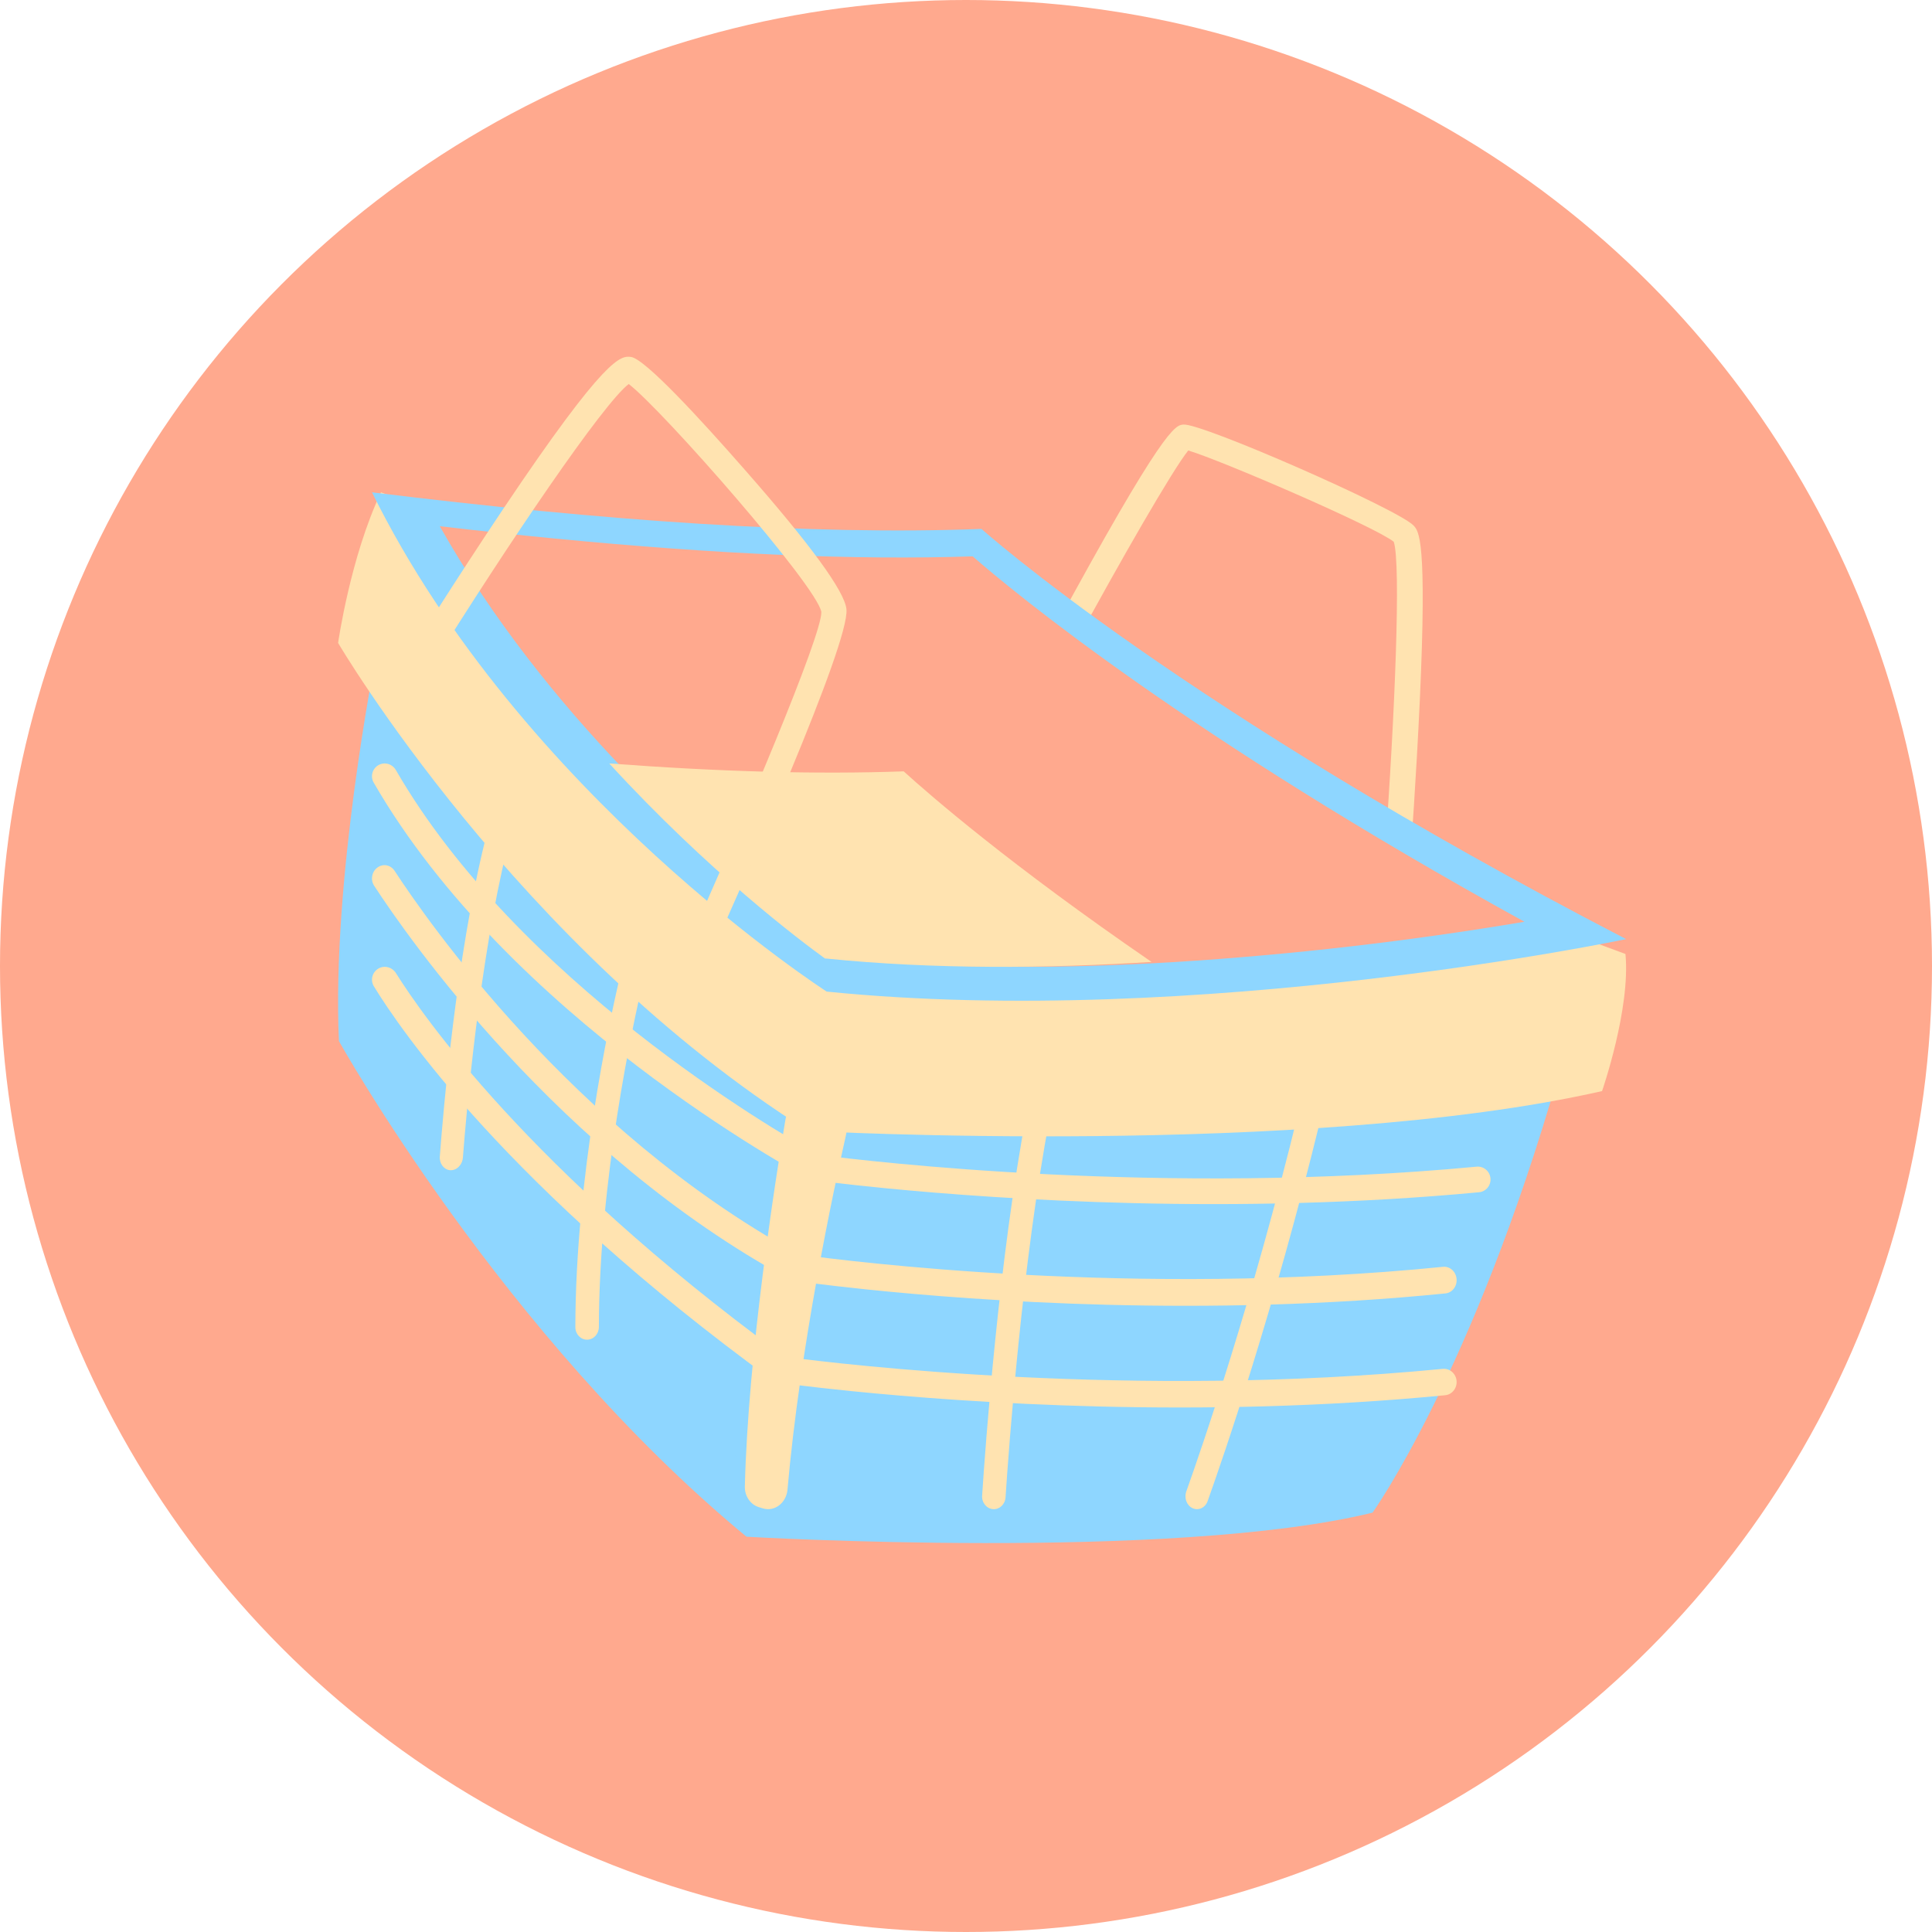 <svg width="60" height="60" viewBox="0 0 60 60" fill="none" xmlns="http://www.w3.org/2000/svg">
<g id="Group 38">
<circle id="Ellipse 4" cx="30" cy="30" r="30" fill="#FFA98E"/>
<g id="Group 29">
<path id="Vector" d="M43.009 26.455C43.323 22.197 43.511 17.485 43.284 16.825C42.693 16.353 37.911 14.29 36.902 13.99C36.416 14.592 34.78 17.437 33.367 20.046C33.344 20.093 33.312 20.135 33.271 20.169C33.231 20.204 33.184 20.23 33.133 20.247C33.082 20.264 33.028 20.27 32.974 20.266C32.92 20.262 32.868 20.247 32.82 20.223C32.772 20.199 32.73 20.165 32.696 20.125C32.661 20.085 32.636 20.038 32.621 19.988C32.606 19.938 32.602 19.886 32.608 19.834C32.615 19.782 32.632 19.732 32.659 19.687C36.153 13.235 36.502 13.205 36.753 13.185C37.322 13.136 43.394 15.803 43.896 16.317C44.063 16.491 44.323 16.754 44.094 21.74C43.984 24.129 43.812 26.486 43.809 26.509C43.806 26.56 43.792 26.609 43.768 26.655C43.745 26.7 43.712 26.741 43.673 26.774C43.633 26.808 43.587 26.833 43.537 26.849C43.487 26.865 43.434 26.871 43.382 26.868H43.372C43.268 26.858 43.171 26.81 43.104 26.733C43.036 26.656 43.002 26.556 43.009 26.455Z" fill="#FFE3B0"/>
<path id="Vector_2" d="M48.395 33.385C45.742 42.622 42.626 46.976 42.626 46.976C36.425 48.499 23.183 47.724 23.183 47.724C15.616 41.48 10.526 32.331 10.526 32.331C10.297 27.351 11.643 20.553 11.643 20.553L48.395 33.385Z" fill="#8ED6FF"/>
<path id="Vector_3" d="M23.355 45.645C25.612 45.757 35.931 46.188 41.385 45.026C42.131 43.829 44.297 40.041 46.29 33.507L12.391 21.605C12.033 23.797 11.463 27.88 11.565 31.182C12.46 32.718 17.012 40.25 23.355 45.645Z" fill="#8ED6FF"/>
<path id="Vector_4" d="M24.393 34.767C24.455 34.399 24.783 34.168 25.113 34.255L25.827 34.444C26.154 34.53 26.353 34.897 26.271 35.257C25.882 36.982 24.847 41.824 24.456 46.261C24.42 46.673 24.058 46.954 23.696 46.845L23.568 46.806C23.306 46.727 23.124 46.463 23.132 46.163C23.235 42.016 24.081 36.633 24.393 34.767Z" fill="#FFE3B0"/>
<path id="Vector_5" d="M26.89 40.042C30.375 40.404 37.453 40.917 44.891 40.168C45.102 40.147 45.256 39.944 45.235 39.716C45.214 39.488 45.026 39.321 44.816 39.342C35.236 40.305 26.251 39.156 24.915 38.971C24.843 38.962 24.774 38.938 24.71 38.903C17.762 35.07 13.259 28.584 12.256 27.047C12.135 26.861 11.903 26.813 11.727 26.938C11.548 27.064 11.497 27.319 11.62 27.508C12.653 29.094 17.316 35.818 24.52 39.732C24.557 39.752 24.597 39.765 24.638 39.772C24.668 39.776 25.491 39.897 26.89 40.042Z" fill="#FFE3B0"/>
<path id="Vector_6" d="M26.468 43.205C30.035 43.563 37.274 44.072 44.882 43.33C45.098 43.309 45.256 43.107 45.235 42.881C45.214 42.655 45.021 42.49 44.805 42.511C35.165 43.449 26.112 42.364 24.519 42.154C24.415 42.14 24.318 42.099 24.232 42.036C16.427 36.315 13.11 31.521 12.298 30.224C12.179 30.034 11.938 29.969 11.749 30.081C11.56 30.193 11.494 30.44 11.611 30.631C12.424 31.962 15.774 36.884 23.995 42.867C24.046 42.904 24.104 42.928 24.165 42.937C24.195 42.941 25.034 43.061 26.468 43.205Z" fill="#FFE3B0"/>
<path id="Vector_7" d="M27.535 36.905C31.098 37.251 38.333 37.744 45.935 37.026C46.151 37.005 46.309 36.81 46.288 36.591C46.266 36.372 46.074 36.212 45.858 36.232C36.095 37.154 26.935 36.061 25.527 35.877C25.448 35.867 25.375 35.843 25.305 35.804C24.061 35.11 16.069 30.455 12.293 23.913C12.183 23.723 11.944 23.654 11.754 23.761C11.564 23.869 11.495 24.113 11.605 24.304C15.797 31.575 24.721 36.398 25.105 36.603C25.145 36.624 25.189 36.639 25.233 36.645C25.262 36.649 26.101 36.765 27.535 36.905Z" fill="#FFE3B0"/>
<path id="Vector_8" d="M37.034 46.837C37.218 46.923 37.429 46.827 37.504 46.618C37.972 45.307 39.566 40.696 41.013 34.746C41.066 34.532 40.953 34.309 40.763 34.251C40.572 34.193 40.376 34.321 40.324 34.536C38.884 40.452 37.302 45.028 36.842 46.317C36.769 46.522 36.854 46.751 37.034 46.837Z" fill="#FFE3B0"/>
<path id="Vector_9" d="M30.501 46.447C30.486 46.667 30.64 46.854 30.842 46.868C31.042 46.881 31.214 46.719 31.228 46.501C31.329 44.968 31.743 39.231 32.598 34.718C32.638 34.503 32.513 34.292 32.316 34.246C32.119 34.2 31.926 34.335 31.885 34.55C31.021 39.11 30.602 44.898 30.501 46.447Z" fill="#FFE3B0"/>
<path id="Vector_10" d="M17.868 41.217C17.868 41.434 18.034 41.608 18.236 41.605C18.438 41.603 18.599 41.424 18.599 41.207C18.606 36.641 19.649 31.85 19.962 30.509C20.011 30.303 19.899 30.097 19.708 30.041C19.51 29.982 19.303 30.107 19.253 30.322C18.929 31.709 17.874 36.574 17.868 41.217Z" fill="#FFE3B0"/>
<path id="Vector_11" d="M13.659 35.917C13.643 36.136 13.786 36.325 13.976 36.341C14.176 36.358 14.359 36.178 14.376 35.947C14.484 34.525 14.893 29.84 15.749 26.351C15.803 26.131 15.696 25.9 15.507 25.834C15.318 25.768 15.117 25.891 15.063 26.111C14.168 29.748 13.764 34.517 13.659 35.917Z" fill="#FFE3B0"/>
<path id="Vector_12" d="M11.832 15.29L50.48 29.627C50.643 31.326 49.753 33.885 49.753 33.885C40.58 35.965 25.092 35.12 25.092 35.12C16.043 29.414 10.5 19.967 10.5 19.967C10.5 19.967 10.881 17.291 11.832 15.29Z" fill="#FFE3B0"/>
<path id="Vector_13" d="M50.5 29.165C36.68 22.002 30.481 16.426 30.481 16.426C25.175 16.629 18.731 16.173 11.553 15.29C16.207 24.707 25.674 30.795 25.674 30.795C37.222 31.959 50.5 29.165 50.5 29.165Z" fill="#8ED6FF"/>
<path id="Vector_14" d="M13.658 16.342C15.3 19.253 17.366 21.799 19.355 23.879C22.481 27.145 25.407 29.251 26.164 29.775H26.197C29.599 30.107 33.163 30.077 36.469 29.878C40.112 29.651 43.742 29.232 47.342 28.626C36.905 22.877 31.499 18.404 30.207 17.278C26.553 17.398 22.3 17.217 17.223 16.724C16.084 16.614 14.89 16.486 13.658 16.342Z" fill="#FFA98E"/>
<path id="Vector_15" d="M18.921 23.71C21.997 27.066 24.877 29.23 25.622 29.768H25.654C29.003 30.108 32.51 30.078 35.763 29.874C31.367 26.858 28.882 24.697 28.065 23.955C25.377 24.051 22.36 23.968 18.921 23.71Z" fill="#FFE3B0"/>
<path id="Vector_16" d="M21.491 29.991C21.396 29.946 21.323 29.865 21.287 29.766C21.25 29.667 21.254 29.557 21.297 29.46C23.065 25.543 25.538 19.708 25.507 19.004C25.372 18.203 20.596 12.753 19.526 11.926C18.736 12.526 15.82 16.814 13.327 20.817C13.27 20.905 13.182 20.967 13.081 20.99C12.98 21.012 12.875 20.993 12.787 20.937C12.7 20.881 12.638 20.792 12.615 20.689C12.592 20.587 12.61 20.479 12.664 20.39C12.678 20.366 14.118 18.056 15.64 15.787C18.831 11.029 19.274 11.053 19.589 11.084C20.014 11.126 21.747 13.009 23.127 14.585C25.168 16.907 26.233 18.366 26.287 18.919C26.397 19.98 23.038 27.511 22.011 29.794C21.968 29.89 21.888 29.965 21.791 30.001C21.693 30.038 21.585 30.034 21.491 29.991Z" fill="#FFE3B0"/>
</g>
</g>
</svg>
